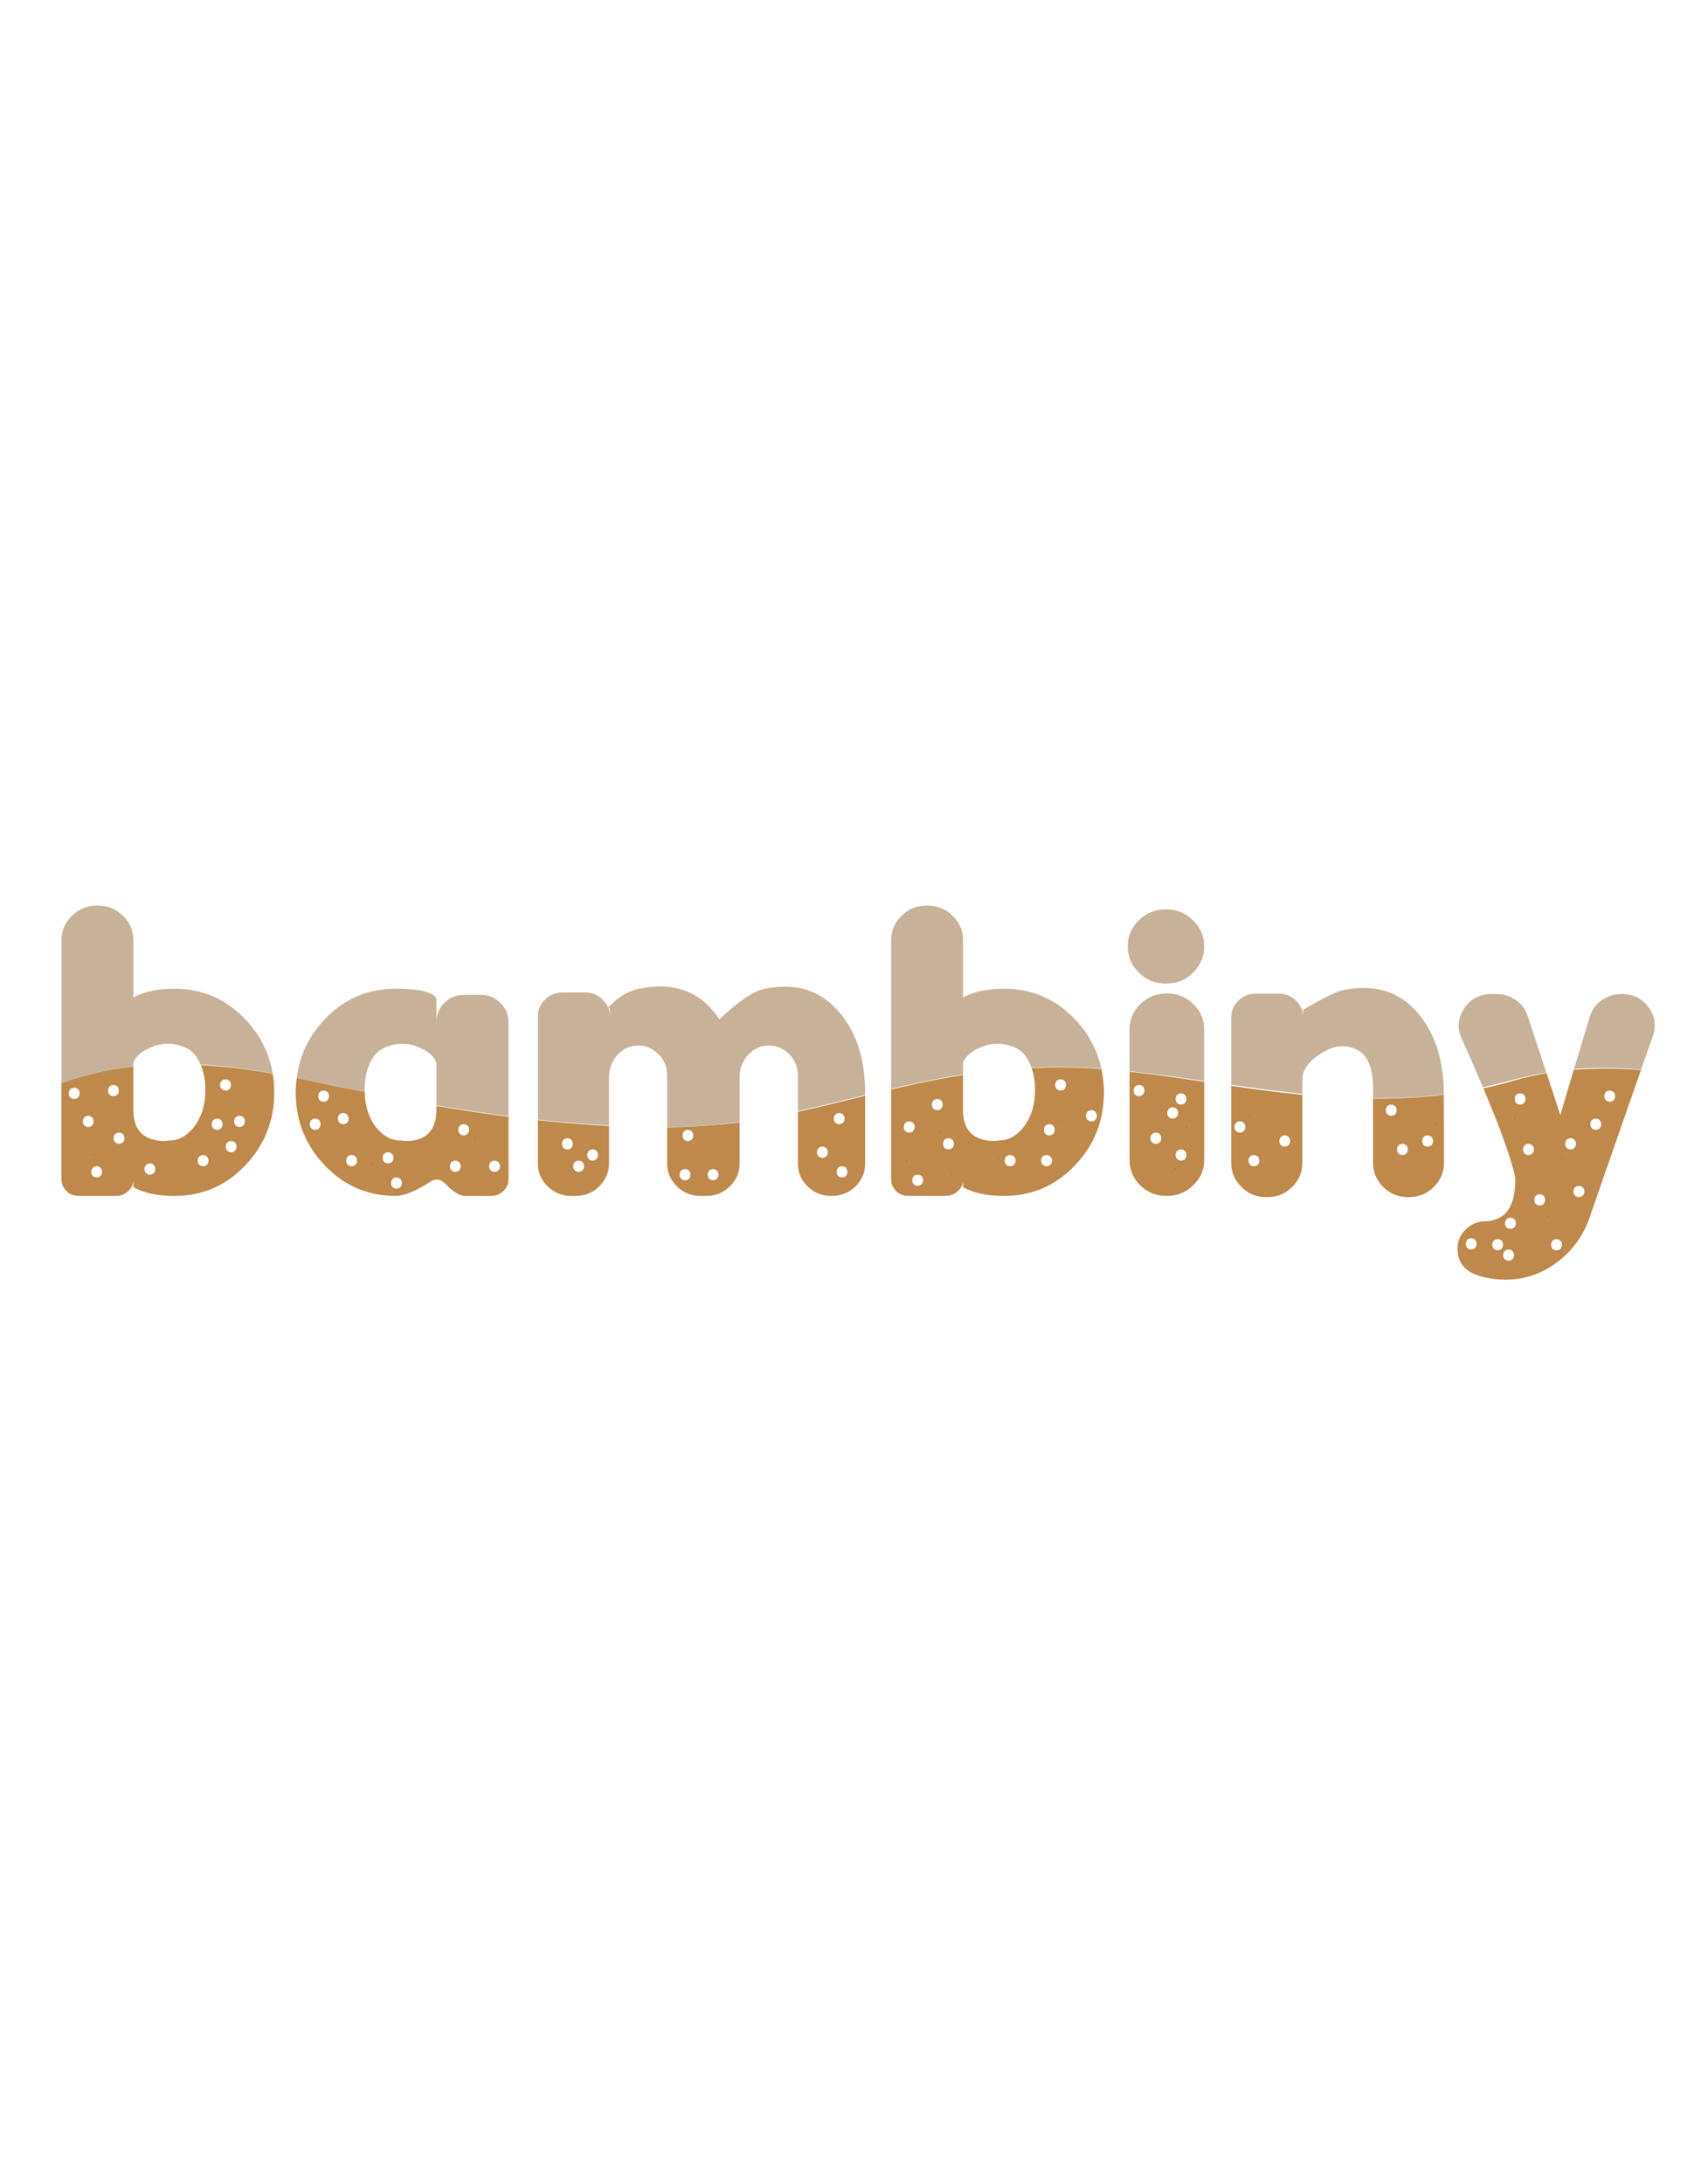 <?xml version="1.0" encoding="iso-8859-1"?>
<!-- Generator: Adobe Illustrator 16.0.3, SVG Export Plug-In . SVG Version: 6.00 Build 0)  -->
<!DOCTYPE svg PUBLIC "-//W3C//DTD SVG 1.1//EN" "http://www.w3.org/Graphics/SVG/1.1/DTD/svg11.dtd">
<svg version="1.1" id="Layer_1" xmlns="http://www.w3.org/2000/svg" xmlns:xlink="http://www.w3.org/1999/xlink" x="0px" y="0px"
	 width="612px" height="792px" viewBox="0 0 612 792" style="enable-background:new 0 0 612 792;" xml:space="preserve">
<g>
	<path style="fill:#C7B299;" d="M48.389,386.673v-1.352c0.952-2.429,3.263-4.356,6.933-5.787c4.193-1.621,8.386-1.405,12.581,0.646
		c1.905,0.904,3.455,2.712,4.646,5.43c0.06,0.122,0.099,0.257,0.156,0.385c8.83,0.492,17.538,1.646,26.201,3.188
		c-1.254-7.418-4.571-13.977-9.989-19.657c-7.006-7.337-15.536-11.007-25.589-11.007c-6.337,0-11.317,1.072-14.938,3.218v-20.8
		c0-3.383-1.216-6.288-3.645-8.72c-2.526-2.574-5.624-3.859-9.293-3.859h-0.212c-3.671,0-6.766,1.285-9.292,3.859
		c-2.429,2.432-3.646,5.337-3.646,8.72v51.707C30.719,389.695,39.458,387.725,48.389,386.673z"/>
	<path style="fill:#BE894A;" d="M98.918,389.287c-0.836-0.144-1.669-0.302-2.508-0.438c-7.793-1.283-15.698-2.215-23.623-2.647
		c1.111,2.525,1.69,5.344,1.69,8.486v0.855c0,5.146-1.359,9.508-4.074,13.081c-2.574,3.286-5.6,4.931-9.079,4.931
		c-2.191,0.336-4.359,0.146-6.503-0.568c-4.145-1.332-6.291-4.671-6.433-10.006v-16.24c-2.286,0.257-4.567,0.57-6.839,0.959
		c-6.602,1.119-13.029,2.797-19.25,5.008v34.929c0,1.62,0.62,3.053,1.859,4.286c1.142,1.144,2.644,1.715,4.503,1.715h13.436
		c1.763,0,3.29-0.62,4.576-1.854c1.144-1.144,1.715-2.505,1.715-4.076v2.715c3.621,2.146,8.601,3.216,14.938,3.216
		c10.053,0,18.583-3.665,25.589-11.004c7.051-7.384,10.578-16.225,10.578-26.518C99.493,393.759,99.286,391.493,98.918,389.287z
		 M26.923,398.492c-2.622,0-2.622-4.066,0-4.066C29.544,394.426,29.544,398.492,26.923,398.492z M32.005,404.593
		c2.623,0,2.623,4.065,0,4.065C29.385,408.658,29.385,404.593,32.005,404.593z M35.055,426.951c-2.62,0-2.62-4.065,0-4.065
		C37.677,422.886,37.677,426.951,35.055,426.951z M41.154,393.41c2.623,0,2.623,4.065,0,4.065
		C38.534,397.476,38.534,393.41,41.154,393.41z M43.188,414.756c-2.622,0-2.622-4.065,0-4.065
		C45.81,410.69,45.81,414.756,43.188,414.756z M54.371,425.938c-2.623,0-2.623-4.071,0-4.071
		C56.991,421.867,56.991,425.938,54.371,425.938z M73.682,422.886c-2.62,0-2.62-4.063,0-4.063
		C76.305,418.822,76.305,422.886,73.682,422.886z M78.767,409.674c-2.621,0-2.621-4.065,0-4.065
		C81.388,405.608,81.388,409.674,78.767,409.674z M81.817,391.379c2.62,0,2.62,4.065,0,4.065
		C79.194,395.444,79.194,391.379,81.817,391.379z M83.847,417.807c-2.62,0-2.62-4.066,0-4.066
		C86.473,413.74,86.473,417.807,83.847,417.807z M86.899,408.658c-2.622,0-2.622-4.065,0-4.065
		C89.52,404.593,89.52,408.658,86.899,408.658z"/>
	<path style="fill:#BE894A;" d="M70.635,419.938c-0.132,0-0.132-0.201,0-0.201C70.765,419.737,70.765,419.938,70.635,419.938z"/>
	<path style="fill:#26120A;" d="M34.038,418.926c-0.13,0-0.13-0.202,0-0.202C34.17,418.724,34.17,418.926,34.038,418.926z"/>
	<path style="fill:#26120A;" d="M33.022,403.674c-0.13,0-0.13-0.201,0-0.201C33.154,403.473,33.154,403.674,33.022,403.674z"/>
	<path style="fill:#C7B299;" d="M132.299,395.543v-0.855c0-3.385,0.62-6.408,1.86-9.077c1.189-2.718,2.763-4.526,4.717-5.43
		c4.191-2.051,8.386-2.266,12.581-0.646c3.668,1.43,5.955,3.358,6.86,5.787v15.485c1.039,0.175,2.077,0.371,3.117,0.536
		c7.658,1.256,15.341,2.4,23.042,3.389v-34.203c0-2.62-1-4.932-3.001-6.934c-1.906-1.906-4.313-2.859-7.22-2.859h-5.861
		c-2.858,0-5.242,0.953-7.148,2.859c-1.955,1.955-2.93,4.243-2.93,6.863v-8.29c-1.047-2.432-6.003-3.648-14.867-3.648
		c-10.053,0-18.583,3.67-25.589,11.007c-5.82,6.098-9.198,13.216-10.215,21.324c0.7,0.142,1.399,0.291,2.101,0.436
		c7.534,1.483,15.047,3.11,22.568,4.7C132.311,395.837,132.299,395.692,132.299,395.543z"/>
	<path style="fill:#BE894A;" d="M158.316,401.025v1.955c-0.143,5.289-2.263,8.644-6.36,10.073c-2.146,0.67-4.314,0.837-6.505,0.501
		c-3.526,0-6.575-1.645-9.149-4.931c-2.591-3.468-3.912-7.684-3.987-12.632c-6.313-1.267-12.617-2.574-18.909-3.933
		c-1.22-0.267-2.439-0.521-3.659-0.773c-0.702-0.137-1.405-0.272-2.105-0.405c-0.211,1.707-0.356,3.441-0.356,5.234
		c0,10.293,3.525,19.134,10.576,26.518c7.006,7.339,15.536,11.004,25.589,11.004c3.146,0,7.411-1.737,12.794-5.215
		c0.811-0.572,1.69-0.786,2.646-0.646c0.952,0.099,1.809,0.55,2.571,1.359c2.812,3.004,5.219,4.501,7.22,4.501h9.437
		c1.809,0,3.332-0.62,4.574-1.854c1.188-1.144,1.785-2.526,1.785-4.146v-22.705C175.731,403.813,167.011,402.498,158.316,401.025z
		 M114.345,409.674c-2.621,0-2.621-4.065,0-4.065C116.966,405.608,116.966,409.674,114.345,409.674z M117.396,399.509
		c-2.623,0-2.623-4.064,0-4.064C120.015,395.444,120.015,399.509,117.396,399.509z M124.51,403.577c2.621,0,2.621,4.063,0,4.063
		S121.889,403.577,124.51,403.577z M127.56,422.886c-2.623,0-2.623-4.063,0-4.063S130.183,422.886,127.56,422.886z M140.775,417.807
		c2.62,0,2.62,4.061,0,4.061C138.153,421.867,138.153,417.807,140.775,417.807z M143.824,431.018c-2.621,0-2.621-4.066,0-4.066
		C146.447,426.951,146.447,431.018,143.824,431.018z M165.171,424.92c-2.622,0-2.622-4.068,0-4.068
		C167.794,420.852,167.794,424.92,165.171,424.92z M168.222,411.708c-2.623,0-2.623-4.068,0-4.068S170.844,411.708,168.222,411.708z
		 M179.404,424.92c-2.624,0-2.624-4.068,0-4.068C182.026,420.852,182.026,424.92,179.404,424.92z"/>
	<path style="fill:#BE894A;" d="M174.32,424.008c-0.132,0-0.132-0.205,0-0.205C174.453,423.803,174.453,424.008,174.32,424.008z"/>
	<path style="fill:#26120A;" d="M172.288,412.825c-0.132,0-0.132-0.204,0-0.204C172.417,412.621,172.417,412.825,172.288,412.825z"
		/>
	<path style="fill:#26120A;" d="M134.677,421.974c-0.133,0-0.133-0.205,0-0.205C134.806,421.769,134.806,421.974,134.677,421.974z"
		/>
	<path style="fill:#C7B299;" d="M220.93,408.072V390.54c0-3.097,1.023-5.763,3.072-8.005c2.001-2.189,4.383-3.335,7.147-3.428
		c2.906-0.098,5.433,0.905,7.576,3.001c2.191,2.144,3.289,4.788,3.289,7.934v18.624c4.175-0.013,8.343-0.104,12.498-0.389
		c4.622-0.324,9.222-0.847,13.803-1.492V390.54c0-3.097,1.026-5.763,3.074-8.005c2.002-2.189,4.383-3.335,7.149-3.428
		c2.952-0.098,5.479,0.905,7.574,3.001c2.24,2.144,3.36,4.788,3.36,7.934v12.84c8.153-1.805,16.261-3.82,24.371-5.806v-1.244
		c-0.046-11.485-2.955-20.826-8.72-28.021c-6.86-8.622-16.149-11.696-27.874-9.218c-4.011,0.819-9.456,4.529-16.294,11.059
		c-6.487-10.046-16.203-13.769-29.164-11.132c-3.145,0.669-6.028,2.145-8.649,4.433c-0.538,0.449-1.386,1.25-2.521,2.38
		c-0.406-1-1.014-1.912-1.84-2.737c-1.763-1.811-3.906-2.718-6.431-2.718h-8.291c-2.574,0-4.743,0.907-6.505,2.718
		c-1.62,1.62-2.43,3.573-2.43,5.861v37.53C203.708,406.918,212.309,407.629,220.93,408.072z M221.215,365.452v3.004
		c0-0.967-0.177-1.855-0.467-2.705C220.9,365.654,221.019,365.585,221.215,365.452z"/>
	<path style="fill:#BE894A;" d="M242.015,408.762v13.154c0,3.146,1.191,5.91,3.575,8.296c2.285,2.281,5.144,3.425,8.574,3.425h2.073
		c3.385,0,6.267-1.189,8.646-3.575c2.288-2.285,3.432-5,3.432-8.146v-14.951C259.568,408.122,250.804,408.653,242.015,408.762z
		 M248.527,427.967c-2.623,0-2.623-4.065,0-4.065C251.147,423.901,251.147,427.967,248.527,427.967z M249.544,413.74
		c-2.623,0-2.623-4.066,0-4.066C252.166,409.674,252.166,413.74,249.544,413.74z M258.69,427.967c-2.62,0-2.62-4.065,0-4.065
		C261.313,423.901,261.313,427.967,258.69,427.967z"/>
	<path style="fill:#BE894A;" d="M259.709,417.909c-0.131,0-0.131-0.203,0-0.203C259.841,417.706,259.841,417.909,259.709,417.909z"
		/>
	<path style="fill:#BE894A;" d="M289.474,403.138v18.778c0,3.146,1.119,5.86,3.357,8.146c2.383,2.386,5.289,3.575,8.724,3.575h0.212
		c3.429,0,6.338-1.189,8.721-3.575c2.238-2.285,3.357-5,3.357-8.146V397.34C305.734,399.334,297.63,401.36,289.474,403.138z
		 M298.338,419.841c-2.619,0-2.619-4.069,0-4.069C300.958,415.771,300.958,419.841,298.338,419.841z M304.436,403.577
		c2.623,0,2.623,4.063,0,4.063S301.813,403.577,304.436,403.577z M305.451,426.951c-2.62,0-2.62-4.065,0-4.065
		C308.074,422.886,308.074,426.951,305.451,426.951z"/>
	<path style="fill:#BE894A;" d="M302.401,415.873c-0.131,0-0.131-0.201,0-0.201S302.532,415.873,302.401,415.873z"/>
	<path style="fill:#BE894A;" d="M215.484,407.97c-6.799-0.455-13.584-1.067-20.358-1.795v15.741c0,3.146,1.145,5.86,3.431,8.146
		c2.382,2.386,5.266,3.575,8.647,3.575h1.574c3.431,0,6.29-1.144,8.577-3.425c2.382-2.386,3.574-5.15,3.574-8.296v-13.631
		C219.115,408.188,217.301,408.09,215.484,407.97z M205.833,416.788c-2.623,0-2.623-4.063,0-4.063
		C208.454,412.725,208.454,416.788,205.833,416.788z M209.899,424.92c-2.623,0-2.623-4.068,0-4.068S212.521,424.92,209.899,424.92z
		 M214.98,420.852c-2.621,0-2.621-4.063,0-4.063C217.604,416.788,217.604,420.852,214.98,420.852z"/>
	<path style="fill:#C7B299;" d="M343.803,390.49c1.856-0.328,3.711-0.615,5.565-0.9v-4.269c0.953-2.429,3.266-4.356,6.935-5.787
		c4.193-1.621,8.388-1.405,12.579,0.646c1.906,0.904,3.456,2.712,4.646,5.43c0.234,0.479,0.416,0.986,0.606,1.487
		c8.438-0.379,16.904-0.245,25.406,0.387c-1.454-6.727-4.646-12.719-9.646-17.958c-7.004-7.337-15.533-11.007-25.588-11.007
		c-6.334,0-11.315,1.072-14.938,3.218v-20.8c0-3.383-1.214-6.288-3.644-8.72c-2.526-2.574-5.623-3.859-9.292-3.859h-0.215
		c-3.669,0-6.765,1.285-9.292,3.859c-2.43,2.432-3.645,5.337-3.645,8.72v53.873C330.088,393.212,336.917,391.711,343.803,390.49z"/>
	<path style="fill:#BE894A;" d="M399.588,387.67c-1.449-0.112-2.89-0.234-4.339-0.322c-7.04-0.408-14.056-0.397-21.038-0.073
		c0.817,2.247,1.248,4.709,1.248,7.413v0.855c0,5.146-1.362,9.508-4.077,13.081c-2.57,3.286-5.599,4.931-9.077,4.931
		c-2.189,0.336-4.36,0.146-6.504-0.568c-4.145-1.332-6.29-4.671-6.433-10.006V389.8c-5.396,0.833-10.776,1.829-16.139,2.99
		c-3.324,0.719-6.637,1.486-9.948,2.273v32.572c0,1.62,0.618,3.053,1.857,4.286c1.145,1.144,2.645,1.715,4.504,1.715h13.436
		c1.764,0,3.287-0.62,4.574-1.854c1.145-1.144,1.716-2.505,1.716-4.076v2.715c3.623,2.146,8.604,3.216,14.938,3.216
		c10.055,0,18.584-3.665,25.588-11.004c7.055-7.384,10.578-16.225,10.578-26.518C400.473,393.176,400.154,390.368,399.588,387.67z
		 M329.851,406.624c2.622,0,2.622,4.066,0,4.066C327.228,410.69,327.228,406.624,329.851,406.624z M332.897,429.999
		c-2.619,0-2.619-4.061,0-4.061C335.523,425.938,335.523,429.999,332.897,429.999z M340.014,402.562c-2.62,0-2.62-4.069,0-4.069
		C342.639,398.492,342.639,402.562,340.014,402.562z M344.079,416.788c-2.621,0-2.621-4.063,0-4.063
		C346.706,412.725,346.706,416.788,344.079,416.788z M366.444,422.886c-2.622,0-2.622-4.063,0-4.063
		C369.067,418.822,369.067,422.886,366.444,422.886z M379.658,422.886c-2.619,0-2.619-4.063,0-4.063
		C382.284,418.822,382.284,422.886,379.658,422.886z M380.674,411.708c-2.617,0-2.617-4.068,0-4.068
		C383.3,407.64,383.3,411.708,380.674,411.708z M384.74,395.444c-2.62,0-2.62-4.065,0-4.065
		C387.365,391.379,387.365,395.444,384.74,395.444z M395.923,406.624c-2.62,0-2.62-4.063,0-4.063
		C398.548,402.562,398.548,406.624,395.923,406.624z"/>
	<path style="fill:#BE894A;" d="M385.759,420.954c-0.134,0-0.134-0.201,0-0.201C385.889,420.753,385.889,420.954,385.759,420.954z"
		/>
	<path style="fill:#26120A;" d="M384.74,406.726c-0.131,0-0.131-0.202,0-0.202S384.871,406.726,384.74,406.726z"/>
	<path style="fill:#26120A;" d="M328.832,420.954c-0.132,0-0.132-0.201,0-0.201C328.963,420.753,328.963,420.954,328.832,420.954z"
		/>
	<path style="fill:#26120A;" d="M345.096,426.037c-0.131,0-0.131-0.202,0-0.202S345.227,426.037,345.096,426.037z"/>
	<path style="fill:#26120A;" d="M341.032,410.791c-0.134,0-0.134-0.205,0-0.205C341.161,410.586,341.161,410.791,341.032,410.791z"
		/>
	<path style="fill:#26120A;" d="M362.379,419.938c-0.132,0-0.132-0.201,0-0.201C362.509,419.737,362.509,419.938,362.379,419.938z"
		/>
	<path style="fill:#C7B299;" d="M423.417,360.234h-0.214c-3.813,0-7.052,1.334-9.721,4.003c-2.478,2.527-3.717,5.55-3.717,9.08
		v15.104c9.041,0.988,18.066,2.244,27.087,3.535v-18.639c0-3.53-1.308-6.602-3.928-9.222
		C430.348,361.525,427.181,360.234,423.417,360.234z"/>
	<path style="fill:#C7B299;" d="M422.987,356.661c3.911,0,7.173-1.31,9.793-3.93c2.718-2.717,4.072-5.907,4.072-9.577
		s-1.333-6.791-3.998-9.363c-2.675-2.718-5.956-4.076-9.867-4.076c-3.908,0-7.217,1.358-9.936,4.076
		c-2.619,2.572-3.93,5.693-3.93,9.363s1.311,6.813,3.93,9.434C415.771,355.305,419.079,356.661,422.987,356.661z"/>
	<path style="fill:#BE894A;" d="M409.766,388.601v31.962c0,3.57,1.285,6.645,3.858,9.216c2.574,2.571,5.766,3.858,9.579,3.858h0.214
		c3.764,0,6.959-1.328,9.576-4.003c2.576-2.475,3.859-5.501,3.859-9.071v-28.296C427.84,390.91,418.823,389.59,409.766,388.601z
		 M413.205,397.476c-2.623,0-2.623-4.065,0-4.065C415.83,393.41,415.83,397.476,413.205,397.476z M419.303,414.756
		c-2.623,0-2.623-4.065,0-4.065C421.928,410.69,421.928,414.756,419.303,414.756z M425.402,401.543c2.623,0,2.623,4.065,0,4.065
		S422.779,401.543,425.402,401.543z M428.453,420.852c-2.622,0-2.622-4.063,0-4.063
		C431.076,416.788,431.076,420.852,428.453,420.852z M428.453,400.527c-2.622,0-2.622-4.067,0-4.067
		C431.076,396.46,431.076,400.527,428.453,400.527z"/>
	<path style="fill:#BE894A;" d="M416.255,413.844c-0.13,0-0.13-0.204,0-0.204C416.386,413.64,416.386,413.844,416.255,413.844z"/>
	<path style="fill:#26120A;" d="M430.482,408.757c-0.132,0-0.132-0.202,0-0.202C430.615,408.555,430.615,408.757,430.482,408.757z"
		/>
	<path style="fill:#26120A;" d="M426.418,424.008c-0.133,0-0.133-0.205,0-0.205C426.553,423.803,426.553,424.008,426.418,424.008z"
		/>
	<path style="fill:#26120A;" d="M421.337,402.656c-0.134,0-0.134-0.199,0-0.199C421.467,402.457,421.467,402.656,421.337,402.656z"
		/>
	<path style="fill:#C7B299;" d="M472.449,396.616v-4.785l0.356-4.935c-0.141,2.336-0.166,3.289-0.07,2.859
		c0.525-2.859,2.813-5.529,6.86-8.007c4.436-2.718,8.648-3.097,12.652-1.145c3.908,1.907,5.861,6.623,5.861,14.157v3.42
		c8.529,0.114,17.08-0.277,25.662-1.345l-0.003-0.578c-0.049-11.433-2.931-20.773-8.647-28.018
		c-6.862-8.579-16.157-11.651-27.876-9.22c-2.386,0.478-7.22,2.858-14.51,7.147v2.715c0-2.288-0.812-4.24-2.433-5.861
		c-1.762-1.808-3.904-2.715-6.43-2.715h-8.225c-2.57,0-4.714,0.858-6.43,2.574c-1.716,1.713-2.571,3.742-2.571,6.073v24.401
		C455.242,394.576,463.838,395.733,472.449,396.616z"/>
	<path style="fill:#BE894A;" d="M523.771,396.978c-8.502,1.029-17.073,1.449-25.662,1.392v23.334c0,3.337,1.239,6.24,3.714,8.718
		c2.43,2.432,5.431,3.649,9.009,3.649h0.213c3.62,0,6.65-1.218,9.08-3.649c2.476-2.478,3.715-5.381,3.715-8.718L523.771,396.978z
		 M504.693,404.593c-2.622,0-2.622-4.065,0-4.065C507.319,400.527,507.319,404.593,504.693,404.593z M508.757,418.822
		c-2.616,0-2.616-4.066,0-4.066C511.381,414.756,511.381,418.822,508.757,418.822z M517.905,415.771c-2.62,0-2.62-4.063,0-4.063
		C520.53,411.708,520.53,415.771,517.905,415.771z"/>
	<path style="fill:#26120A;" d="M520.958,407.741c-0.134,0-0.134-0.202,0-0.202C521.088,407.539,521.088,407.741,520.958,407.741z"
		/>
	<path style="fill:#BE894A;" d="M456.898,395.175c-3.417-0.46-6.833-0.95-10.251-1.454v27.982c0,3.337,1.234,6.24,3.715,8.718
		c2.432,2.432,5.437,3.649,9.007,3.649h0.356c3.573,0,6.574-1.218,9.007-3.649c2.48-2.478,3.717-5.381,3.717-8.718v-24.736
		C467.25,396.466,462.063,395.863,456.898,395.175z M449.799,410.69c-2.622,0-2.622-4.066,0-4.066
		C452.422,406.624,452.422,410.69,449.799,410.69z M454.881,422.886c-2.62,0-2.62-4.063,0-4.063
		C457.509,418.822,457.509,422.886,454.881,422.886z M466.063,415.771c-2.617,0-2.617-4.063,0-4.063
		C468.686,411.708,468.686,415.771,466.063,415.771z"/>
	<path style="fill:#BE894A;" d="M460.981,417.909c-0.134,0-0.134-0.203,0-0.203C461.112,417.706,461.112,417.909,460.981,417.909z"
		/>
	<path style="fill:#26120A;" d="M452.849,404.691c-0.133,0-0.133-0.202,0-0.202C452.979,404.489,452.979,404.691,452.849,404.691z"
		/>
	<path style="fill:#C7B299;" d="M584.348,387.239c3.68,0.087,7.347,0.311,11.008,0.58c1.346-3.837,2.759-7.879,4.245-12.144
		c1.289-3.623,0.813-7.054-1.427-10.294c-2.334-3.285-5.623-4.932-9.861-4.932h-0.218c-2.62,0-5.027,0.787-7.22,2.361
		c-1.999,1.476-3.383,3.431-4.143,5.86c-2.281,7.506-4.193,13.813-5.743,18.977C575.423,387.274,579.887,387.133,584.348,387.239z"
		/>
	<path style="fill:#BE894A;" d="M570.901,387.941c-2.873,9.544-4.479,15.053-4.819,16.466l-5.036-15.262
		c-3.935,0.665-7.852,1.536-11.734,2.675c-3.701,1.089-7.43,2.02-11.174,2.813c6.483,15.376,10.343,26.236,11.577,32.573v0.283
		c0,7.531-1.978,12.248-5.936,14.157c-1.57,0.756-3.213,1.165-4.928,1.206c-2.86,0-5.268,1.031-7.221,3.08
		c-1.909,1.86-2.859,4.12-2.859,6.787v0.146c0,4.292,2.002,7.317,6.005,9.076c1.572,0.668,2.928,1.096,4.075,1.286
		c9.242,1.909,17.532,0.338,24.869-4.714c6.623-4.534,11.177-10.891,13.652-19.085c0.343-1.068,6.323-18.223,17.925-51.44
		C587.134,387.395,578.979,387.288,570.901,387.941z M533.706,453.069c-2.62,0-2.62-4.069,0-4.069
		C536.334,449,536.334,453.069,533.706,453.069z M543.32,453.38c-2.62,0-2.62-4.064,0-4.064
		C545.948,449.315,545.948,453.38,543.32,453.38z M547.264,457.132c-2.62,0-2.62-4.063,0-4.063S549.884,457.132,547.264,457.132z
		 M547.938,445.611c-2.622,0-2.622-4.063,0-4.063C550.563,441.549,550.563,445.611,547.938,445.611z M551.454,396.46
		c2.626,0,2.626,4.067,0,4.067C548.832,400.527,548.832,396.46,551.454,396.46z M554.499,418.822c-2.62,0-2.62-4.066,0-4.066
		C557.124,414.756,557.124,418.822,554.499,418.822z M558.571,437.115c-2.626,0-2.626-4.063,0-4.063
		C561.193,433.053,561.193,437.115,558.571,437.115z M564.666,453.38c-2.623,0-2.623-4.064,0-4.064
		C567.291,449.315,567.291,453.38,564.666,453.38z M569.75,412.725c2.625,0,2.625,4.063,0,4.063
		C567.13,416.788,567.13,412.725,569.75,412.725z M572.797,434.07c-2.619,0-2.619-4.071,0-4.071
		C575.423,429.999,575.423,434.07,572.797,434.07z M578.896,409.674c-2.617,0-2.617-4.065,0-4.065
		C581.523,405.608,581.523,409.674,578.896,409.674z M583.982,399.509c-2.622,0-2.622-4.064,0-4.064
		C586.607,395.444,586.607,399.509,583.982,399.509z"/>
	<path style="fill:#BE894A;" d="M580.93,400.624c-0.128,0-0.128-0.201,0-0.201C581.063,400.423,581.063,400.624,580.93,400.624z"/>
	<path style="fill:#26120A;" d="M561.618,441.29c-0.13,0-0.13-0.204,0-0.204C561.749,441.086,561.749,441.29,561.618,441.29z"/>
	<path style="fill:#26120A;" d="M566.703,419.938c-0.134,0-0.134-0.201,0-0.201C566.83,419.737,566.83,419.938,566.703,419.938z"/>
	<path style="fill:#26120A;" d="M549.42,405.707c-0.133,0-0.133-0.202,0-0.202C549.551,405.505,549.551,405.707,549.42,405.707z"/>
	<path style="fill:#C7B299;" d="M537.992,394.282c6.18-1.466,12.27-3.198,18.522-4.532c1.479-0.31,2.974-0.544,4.466-0.801
		l-6.765-20.493c-0.762-2.383-2.144-4.289-4.142-5.719c-2.1-1.522-4.485-2.288-7.152-2.288h-1.789
		c-4.382,0-7.737,1.789-10.073,5.362c-2.242,3.478-2.503,7.075-0.787,10.795C533.164,383.043,535.732,388.933,537.992,394.282z"/>
</g>
</svg>
